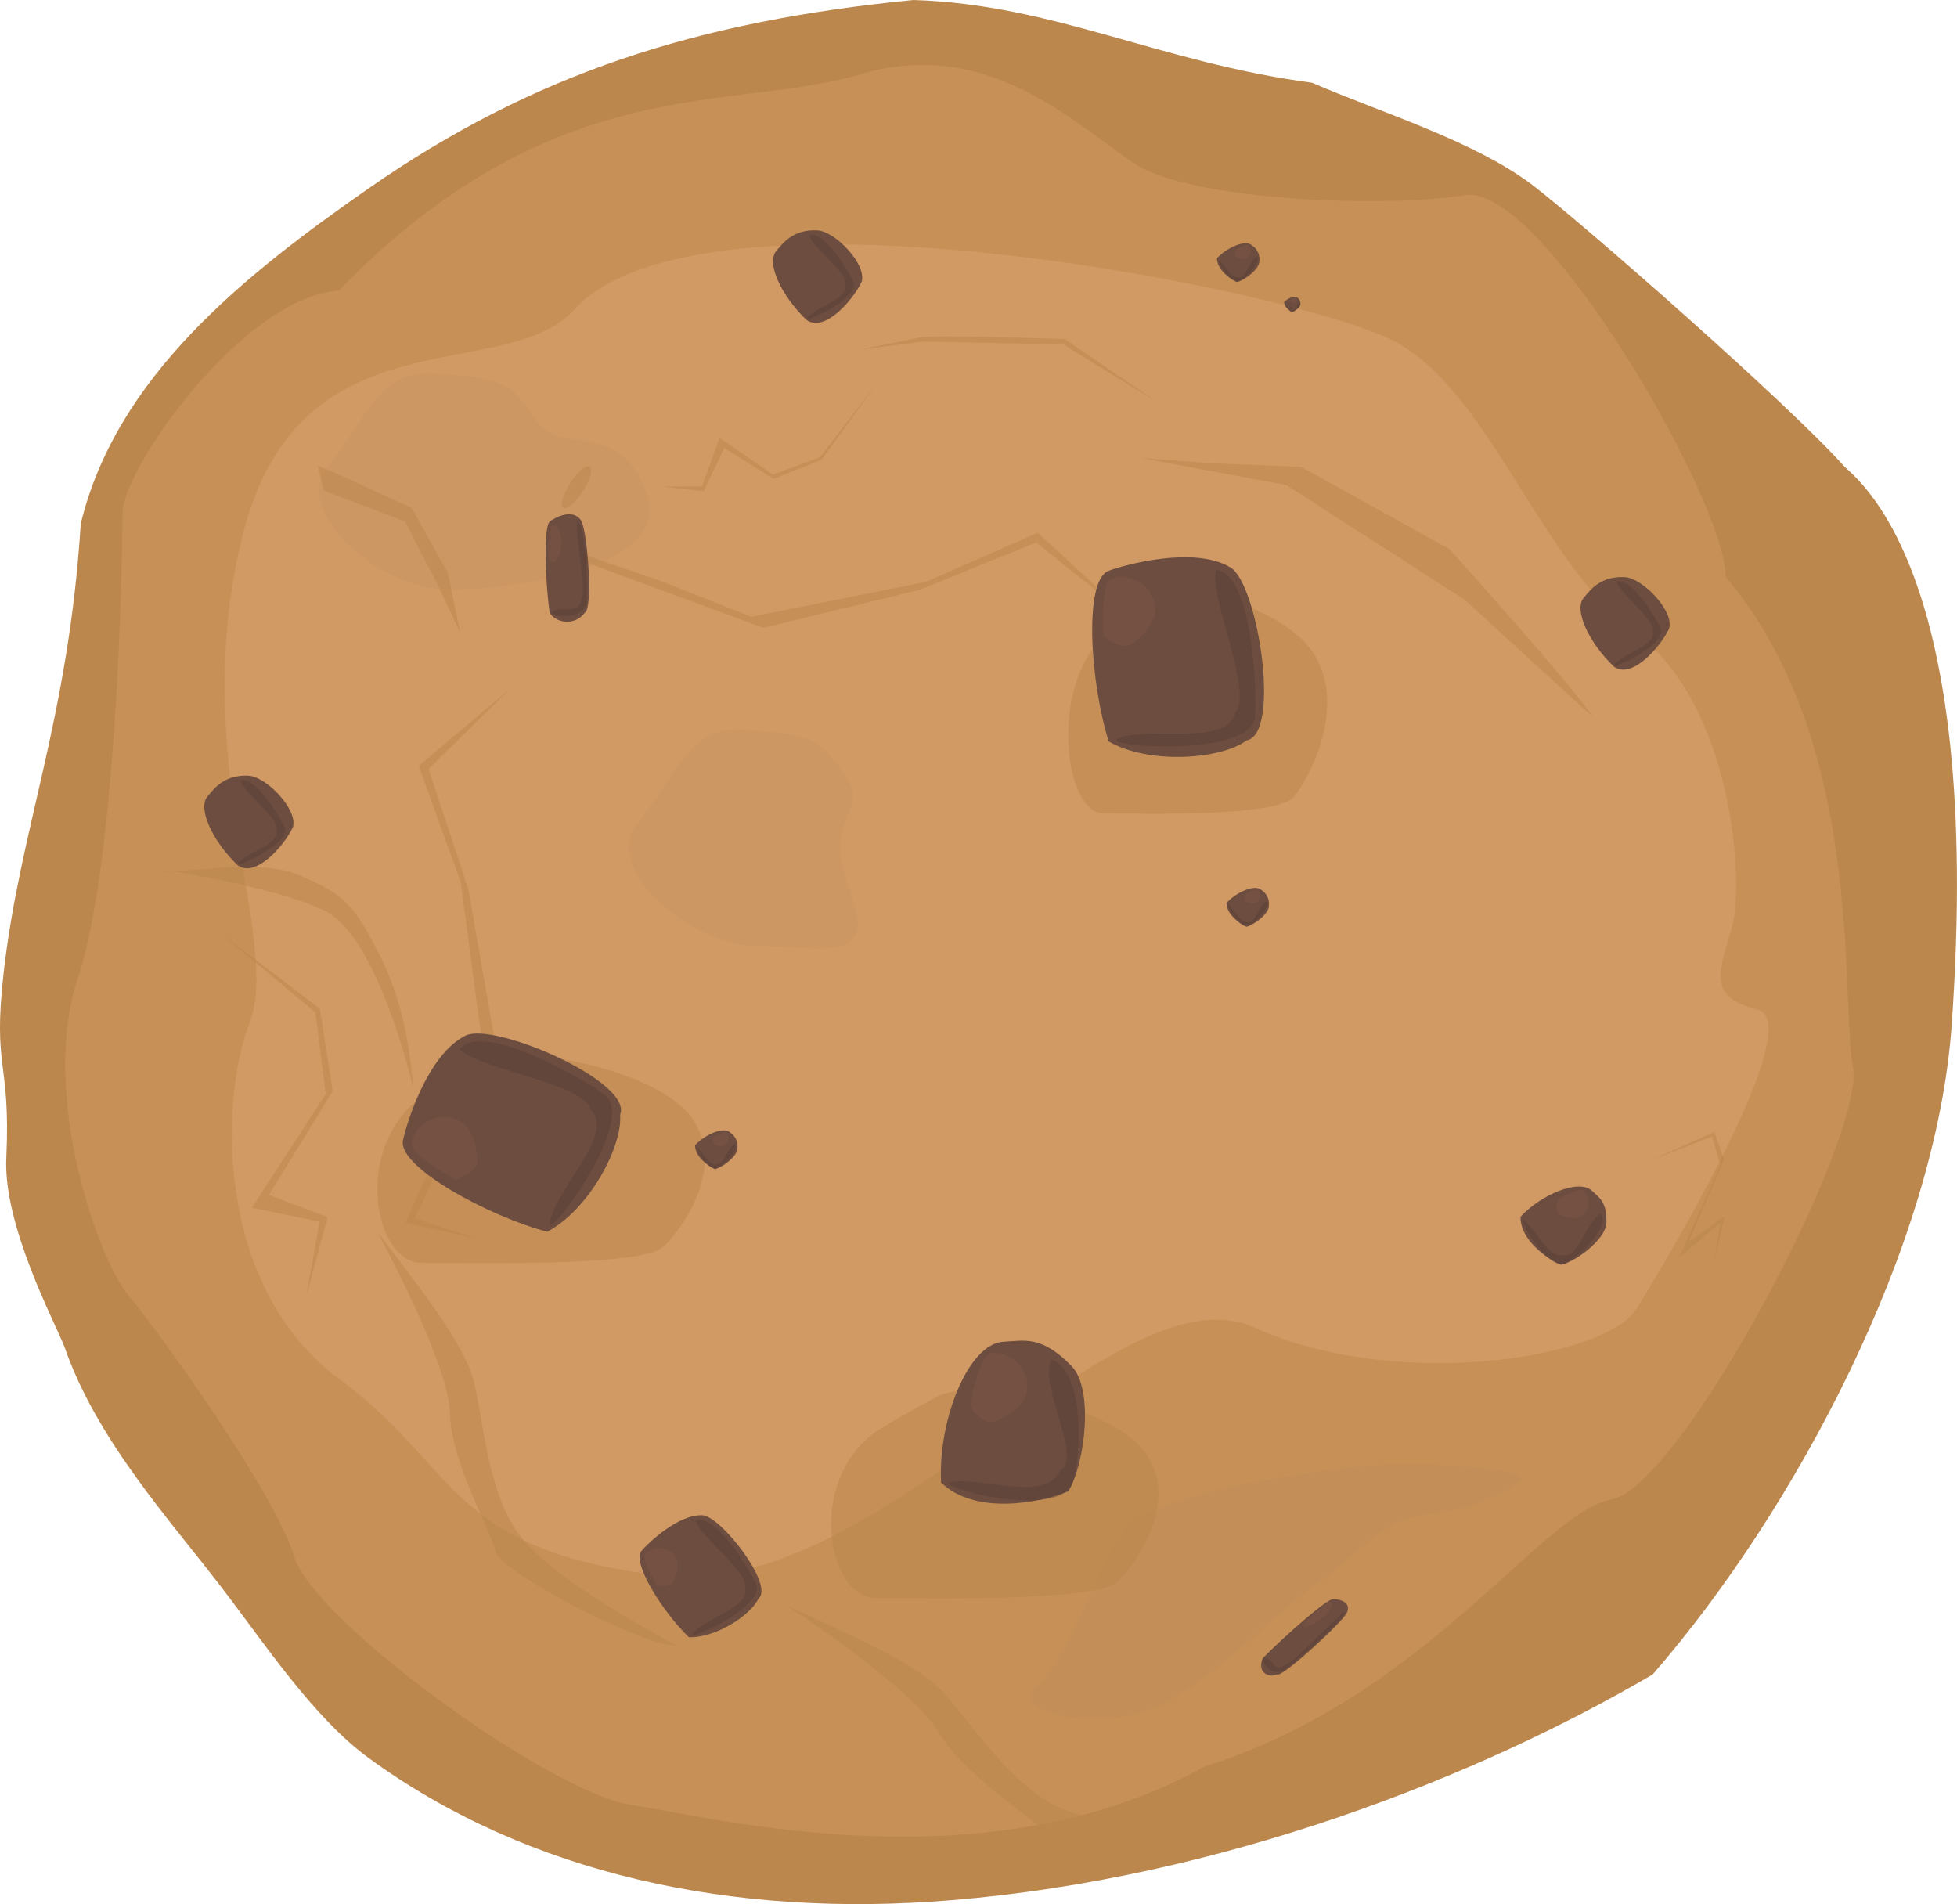 <svg xmlns="http://www.w3.org/2000/svg" viewBox="0 0 307.61 299.28"><defs><style>.cls-1,.cls-6{fill:#bc874d;}.cls-2{fill:#e2a771;}.cls-2,.cls-3{opacity:0.29;}.cls-3{fill:#eab081;}.cls-4{opacity:0.5;}.cls-5{fill:#a3765f;opacity:0.15;}.cls-6{opacity:0.55;}.cls-7{fill:#6d4d3f;}.cls-8{fill:#563c35;opacity:0.4;}.cls-9{fill:#895f4e;opacity:0.24;}</style></defs><title>cookie-1</title><g id="Layer_2" data-name="Layer 2"><g id="Regular"><g id="Base"><path class="cls-1" d="M143.58,0c22,.67,38.7,9.83,62.64,13C217,17.68,231.73,22.11,241,29.17c8.15,6.29,39.77,34,48.77,44,1.88,2.08,22.15,15.65,17,88-2.46,34.59-24.54,76.16-47,102-27.65,16.21-67.95,32-110.19,35.47C115.27,301.5,83,294.56,58,276.33c-8.79-6.4-16.37-18-23.3-27-8.32-10.85-19.49-23.06-24.57-37.66C8.73,208,.4,192.5,1,181.83,1.68,166.5-1.16,168.26.56,153c2.55-22.67,10.21-40,12.13-70.67C18.27,59.17,38.47,43.18,57.81,29.7,83.87,11.54,109.58,3.33,143.58,0Z"/><path class="cls-2" d="M19.25,80.67c0,9.22-1,55-7,73s3,44,8,50,23,31,26,41,40,37,53,39,56,13,90-6c35-11,53-40,64-42s40-57,38-68,2-51-20-77c0-12-29-62-41-60s-43,1-52-5-23-20-43-14-48-1-82,34C38.25,46.67,19.25,73.67,19.25,80.67Z"/><path class="cls-3" d="M90.25,48.67c-10.87,11.95-43,0-52,35s6,64,1,77-5,42,14,56,17,27,51,31,71-49,93-39,55,5,60-3,27-45,19-47-6-6-4-13,0-35-15-46-23-38-38-46S110.25,26.67,90.25,48.67Z"/><g class="cls-4"><path class="cls-5" d="M211.58,230.67c-9.58,1.32-31,4.33-35,10s-9,20.66-13.67,24.33,7.67,7,17,4,21.67-16.67,27-20,10-10.33,17.34-11,12.33-3.33,14.66-5.33S221.25,229.33,211.58,230.67Z"/><path class="cls-5" d="M116.91,114.67c10.72.82,12,1.33,16,7.33s-4,6,.67,18-4.67,8.67-14.67,8.67-24.66-12-18.66-19.34S108.25,114,116.91,114.67Z"/><path class="cls-5" d="M68.25,58.67c10.71.82,12,1.33,16,7.33s12.66-.67,17.33,11.33S80.25,92.67,70.25,92.67s-24.67-12-18.67-19.34S59.58,58,68.25,58.67Z"/></g></g><g id="cracks"><polygon class="cls-6" points="53.31 74.6 64.74 79.86 70.39 90.05 72.34 99.41 68.75 91.8 63.67 81.96 50.91 77.13 49.96 73.22 53.31 74.6"/><path class="cls-6" d="M181.85,63.19,167.39,53.3s-20.29-.76-22.71-.27l-9.28,1.86,9.75-1.22,22,.47Z"/><path class="cls-6" d="M138,60c-.23.36-8.88,12.26-8.88,12.26l-7.53,3-7.73-4.85-3.28,6.8-6.47-.75h6.24l2.75-7.64,8.38,5.77,7.42-2.73Z"/><path class="cls-6" d="M259.71,182.26c.29-.16,9.76-4.34,9.76-4.34l1.54,4.32-5.59,12.94,5.66-4-1.67,7.27,1-6.25-6.51,5.47,6.53-14.57-1.34-4.47Z"/><path class="cls-6" d="M227.29,257.74c.19.1,5.66,3.91,5.66,3.91l-3.66,5-12.75,7,4.67.92-6.91,5.09,5.85-4.75-6.11-.32,14.4-7.71,3.83-5Z"/><path class="cls-6" d="M34.68,146.68c.47.29,15.6,11.87,15.6,11.87l2,12.93-10,16.32,9.2,3.5-3.34,12.39L50.25,192,39.6,189.81l11.6-17.88-1.62-12.81Z"/><polygon class="cls-6" points="177.31 96.82 163.13 83.73 145.54 91.45 118.09 96.95 104.04 91.38 90.19 86.61 89.17 98.14 91.06 88 119.99 98.67 144.57 92.69 162.87 85.25 177.31 96.82"/><polygon class="cls-6" points="80.07 108.35 65.83 120.37 72.43 138.68 76.1 166.31 69.49 179.27 63.7 192.15 75.3 194.77 65.18 191.5 77.97 164.7 73.62 139.81 67.36 120.85 80.07 108.35"/><ellipse class="cls-6" cx="90.61" cy="76.56" rx="3.85" ry="1.19" transform="translate(-22.65 111.81) rotate(-57.48)"/><path class="cls-6" d="M250.25,112.58c-1.65-3.15-22.41-26.28-22.41-26.28L204.5,73.37l-13.65-.54L179.41,72l22.78,4.23,28,18Z"/><path class="cls-6" d="M25.84,136.74c.9,1.08,14.07-2.19,21.15.79s8.72,4.55,13.09,13.42,4.81,19.8,4.81,19.8-5.45-23.76-14-27.7S25.84,136.74,25.84,136.74Z"/><path class="cls-6" d="M59.31,193.58c7.15,9.49,13.62,17.57,15.14,23.47s2.08,16.62,6.68,23.49S101,255.7,106.51,258.7c-6.67-.31-28.21-12.07-28.6-14.78s-7-13.84-7.19-21.85S59.31,193.58,59.31,193.58Z"/><path class="cls-6" d="M123.6,252.31c10.83,5,20.38,9.1,24.61,13.62s10,13.8,17.38,17.71,24.55,3.93,30.73,4c-5.85,2.94-30.12,2.82-31.79.59s-12.88-9-17-16S123.6,252.31,123.6,252.31Z"/></g><g id="Shadows"><path class="cls-6" d="M137.65,225c-11,8-7.58,26.15,0,26.15s34.54.62,37.91-2.51,10.11-13.15,4.21-20.66-27.21-11.23-32.22-8.61S137.65,225,137.65,225Z"/><path class="cls-6" d="M173.44,100c-8.67,8.5-6,27.84,0,27.84s27.33.66,30-2.67,8-14,3.33-22-21.54-12-25.5-9.17S173.44,100,173.44,100Z"/><path class="cls-6" d="M66.32,172.34c-10.95,8-7.58,26.14,0,26.14s34.54.63,37.91-2.5,10.11-13.15,4.21-20.67-27.22-11.23-32.22-8.61S66.32,172.34,66.32,172.34Z"/></g><g id="Chip"><g id="Chip-2" data-name="Chip"><path class="cls-7" d="M174.27,116.53c-2.87-9.11-4-25.33,0-26.83,2.31-.86,13.41-4,19.17-.5,4.25,2.59,8,26.17,2.5,27.17C191.94,119.37,180.61,120.2,174.27,116.53Z"/><path class="cls-8" d="M191.11,89.53c-1,4.5,6,19.5,3,22.5-1.17,5.34-13.17,2-18.34,4-3.36,1.3,20.84,3.17,21.5-3.33C197.63,109.18,196.94,90,191.11,89.53Z"/><path class="cls-9" d="M174.11,91.53c-1.05,1.75-.67,8.5-.67,8.5s3,2.34,4.5,1.17,4.67-3.67,3.33-7.17S175.11,89.87,174.11,91.53Z"/></g><g id="Chip-3" data-name="Chip"><path class="cls-7" d="M147.93,233c-.54-9.54,4.17-21.85,9.84-22.13,3.34-.17,5.95-1,10.67,3.83,3.48,3.56,2.17,15.17-.5,19.67C163.32,236.29,153.17,238.12,147.93,233Z"/><path class="cls-8" d="M165.27,213.7c-2.08,4.11,5,15.33,1.34,17.5-2.45,4.88-11.6,1-17.1,1.69-3.58.43,16.85,6.28,19.1.14C169.82,229.71,170.8,215.62,165.27,213.7Z"/><path class="cls-9" d="M155.11,213.07c-1.06,1.05-2,4.89-2.49,6.87a2.34,2.34,0,0,0,.69,2.22c.84.79,2.09,1.67,3.13,1.22,1.74-.76,5.42-2.4,5-6.12S156.49,211.7,155.11,213.07Z"/></g><g id="Chip-4" data-name="Chip"><path class="cls-7" d="M239,191.23c3.19-3.46,9.16-6,11.21-4.1,1.2,1.12,2.39,1.77,2.29,5.09-.07,2.45-4.63,6-7.13,6.56C243.06,197.8,238.94,194.83,239,191.23Z"/><path class="cls-8" d="M251.73,190.76c-2.17.67-3.72,7-5.74,6.46-2.57.81-4.33-3.75-6.45-5.47-1.38-1.12,3.54,8.11,6.49,6.81C247.62,197.85,253,193.37,251.73,190.76Z"/><path class="cls-9" d="M248.47,186.94a9.74,9.74,0,0,0-3.28,1.47,1.16,1.16,0,0,0-.55,1c0,.57.12,1.31.64,1.52.86.36,2.71,1.1,3.88-.32S249.43,187,248.47,186.94Z"/></g><g id="Chip-5" data-name="Chip"><path class="cls-7" d="M192.79,141.91c1.57-1.71,4.51-3,5.52-2a2.55,2.55,0,0,1,1.13,2.5c0,1.21-2.28,2.94-3.52,3.24C194.81,145.15,192.78,143.68,192.79,141.91Z"/><path class="cls-8" d="M199.08,141.67c-1.07.33-1.83,3.46-2.83,3.19-1.26.4-2.13-1.85-3.18-2.7-.68-.55,1.75,4,3.2,3.36C197.05,145.17,199.68,143,199.08,141.67Z"/><path class="cls-9" d="M197.48,139.79a4.69,4.69,0,0,0-1.62.73.55.55,0,0,0-.28.49c0,.28.07.65.32.76.43.17,1.34.54,1.91-.17S198,139.8,197.48,139.79Z"/></g><g id="Chip-6" data-name="Chip"><path class="cls-7" d="M109.25,180c1.57-1.7,4.51-3,5.52-2a2.56,2.56,0,0,1,1.13,2.51c0,1.21-2.28,2.94-3.51,3.23C111.27,183.24,109.24,181.78,109.25,180Z"/><path class="cls-8" d="M115.54,179.77c-1.07.33-1.83,3.46-2.83,3.18-1.26.4-2.13-1.85-3.18-2.69-.68-.56,1.75,4,3.2,3.35C113.52,183.26,116.14,181.06,115.54,179.77Z"/><path class="cls-9" d="M113.94,177.89a4.93,4.93,0,0,0-1.62.72.55.55,0,0,0-.27.5c0,.28.06.65.31.75.43.18,1.34.54,1.91-.16S114.41,177.9,113.94,177.89Z"/></g><g id="Chip-7" data-name="Chip"><path class="cls-7" d="M191.29,40.59c1.57-1.71,4.52-3,5.52-2a2.56,2.56,0,0,1,1.14,2.5c0,1.21-2.29,2.94-3.52,3.24C193.31,43.83,191.28,42.36,191.29,40.59Z"/><path class="cls-8" d="M197.59,40.35c-1.07.33-1.84,3.46-2.83,3.19-1.27.4-2.14-1.85-3.18-2.7-.68-.55,1.74,4,3.19,3.36C195.56,43.85,198.18,41.64,197.59,40.35Z"/><path class="cls-9" d="M196,38.47a4.77,4.77,0,0,0-1.62.73.57.57,0,0,0-.27.49c0,.28.06.65.31.76.43.17,1.34.54,1.92-.17S196.45,38.48,196,38.47Z"/></g><g id="Chip-8" data-name="Chip"><path class="cls-7" d="M201.85,47.48c.59-.64,1.71-1.08,2.11-.67a1.15,1.15,0,0,1,.45,1c0,.48-.86,1.12-1.33,1.21C202.65,48.84,201.86,48.2,201.85,47.48Z"/><path class="cls-8" d="M204.26,47.55c-.41.1-.68,1.34-1.06,1.21-.49.13-.83-.8-1.24-1.17s.7,1.66,1.25,1.44C203.51,48.91,204.5,48.08,204.26,47.55Z"/><path class="cls-9" d="M203.63,46.75A1.79,1.79,0,0,0,203,47a.19.19,0,0,0-.1.19c0,.12,0,.27.12.31s.52.26.74,0S203.82,46.76,203.63,46.75Z"/></g><g id="Chip-9" data-name="Chip"><path class="cls-7" d="M86,193.59c-9.23-2.45-23.53-10.19-22.66-14.37.51-2.41,3.79-13.47,9.84-16.46,4.47-2.2,26.39,7.26,24.29,12.44C97.9,180.18,92.53,190.2,86,193.59Z"/><path class="cls-8" d="M72.26,164.91c3.26,3.26,19.68,5.38,20.6,9.52,3.88,3.84-5.36,12.19-6.44,17.62-.7,3.54,13.84-15.9,8.7-19.94C92.35,169.92,75.8,160.25,72.26,164.91Z"/><path class="cls-9" d="M64.84,180.34c.91,1.82,6.82,5.11,6.82,5.11s3.58-1.28,3.4-3.17-.6-5.91-4.27-6.66S64,178.6,64.84,180.34Z"/></g><g id="Chip-10" data-name="Chip"><path class="cls-7" d="M108.29,257.32c-4-3.82-9.05-11.73-7.44-13.6.93-1.08,5.68-5.75,9.58-5.57,2.87.13,11.31,11,8.8,13.08C118,253.86,112.52,257.43,108.29,257.32Z"/><path class="cls-8" d="M109.34,239c.74,2.55,8.45,8.22,7.76,10.57.89,3-6.12,4.67-8.19,7.11-1.34,1.6,11.44-4.17,10-7.65C118.1,247.12,112.43,237.6,109.34,239Z"/><path class="cls-9" d="M101.27,244.7c0,1.17,2,4.49,2,4.49s2.17.35,2.61-.66,1.35-3.15-.3-4.55S101.32,243.57,101.27,244.7Z"/></g><g id="Chip-11" data-name="Chip"><path class="cls-7" d="M126.77,50.28c-4-3.82-6.36-9-4.75-10.83.93-1.08,2.52-3.43,6.42-3.25,2.87.13,7.83,5.39,7,8.08C134.24,46.91,129.69,52.37,126.77,50.28Z"/><path class="cls-8" d="M127.18,37c.54,1.88,6.18,6,5.68,7.74.65,2.21-4.48,3.41-6,5.2-1,1.17,8.37-3,7.3-5.6C133.59,42.93,129.44,36,127.18,37Z"/></g><g id="Chip-12" data-name="Chip"><path class="cls-7" d="M253.69,104.78c-4-3.82-6.36-9-4.75-10.83.93-1.08,2.52-3.43,6.42-3.25,2.87.13,7.83,5.39,7,8.08C261.16,101.41,256.61,106.87,253.69,104.78Z"/><path class="cls-8" d="M254.1,91.46c.54,1.88,6.18,6,5.67,7.74.65,2.21-4.47,3.41-6,5.2-1,1.17,8.37-3.05,7.29-5.6C260.5,97.43,256.36,90.47,254.1,91.46Z"/></g><g id="Chip-13" data-name="Chip"><path class="cls-7" d="M37.37,136c-4-3.82-6.36-9-4.75-10.84.93-1.07,2.52-3.43,6.42-3.25,2.87.14,7.83,5.39,7,8.09C44.84,132.65,40.29,138.1,37.37,136Z"/><path class="cls-8" d="M37.77,122.7c.55,1.87,6.19,6,5.68,7.73.65,2.22-4.47,3.42-6,5.21-1,1.16,8.36-3.06,7.29-5.6C44.18,128.66,40,121.7,37.77,122.7Z"/></g><g id="Chip-14" data-name="Chip"><path class="cls-7" d="M86.42,96.4c-.72-4.9-1-13.63,0-14.43.59-.47,3.4-2.16,4.85-.27,1.08,1.39,2,14.08.64,14.61A3.45,3.45,0,0,1,86.42,96.4Z"/><path class="cls-8" d="M90.68,81.88c-.25,2.42,1.52,10.49.76,12.1-.29,2.87-3.33,1.08-4.64,2.16-.85.7,5.27,1.7,5.44-1.8C92.33,92.45,92.16,82.15,90.68,81.88Z"/><path class="cls-9" d="M86.38,83a30.42,30.42,0,0,0-.17,4.58s.76,1.25,1.14.62a5.34,5.34,0,0,0,.85-3.85C87.86,82.42,86.64,82.06,86.38,83Z"/></g><g id="Chip-15" data-name="Chip"><path class="cls-7" d="M198.48,260.61c3.46-3.5,10-9.26,11.05-9.29.59,0,3,.24,2.17,2.16-.63,1.42-9.95,10-10.93,9.72C199.13,263.75,197.62,262.65,198.48,260.61Z"/><path class="cls-8" d="M211.32,253.31c-1.95,1.44-7.41,7.49-8.95,8.16-2.32,1.71-2.17-.91-3.53-.85-.88,0,.83,3.64,3.58,1.47C203.9,260.91,211.72,254.2,211.32,253.31Z"/><path class="cls-9" d="M208.76,251.93c-.83.48-3.57,2.87-3.57,2.87s-.65,1.17,0,.95a7.76,7.76,0,0,0,3.29-2.08C209.77,252.3,209.55,251.48,208.76,251.93Z"/></g></g></g></g></svg>